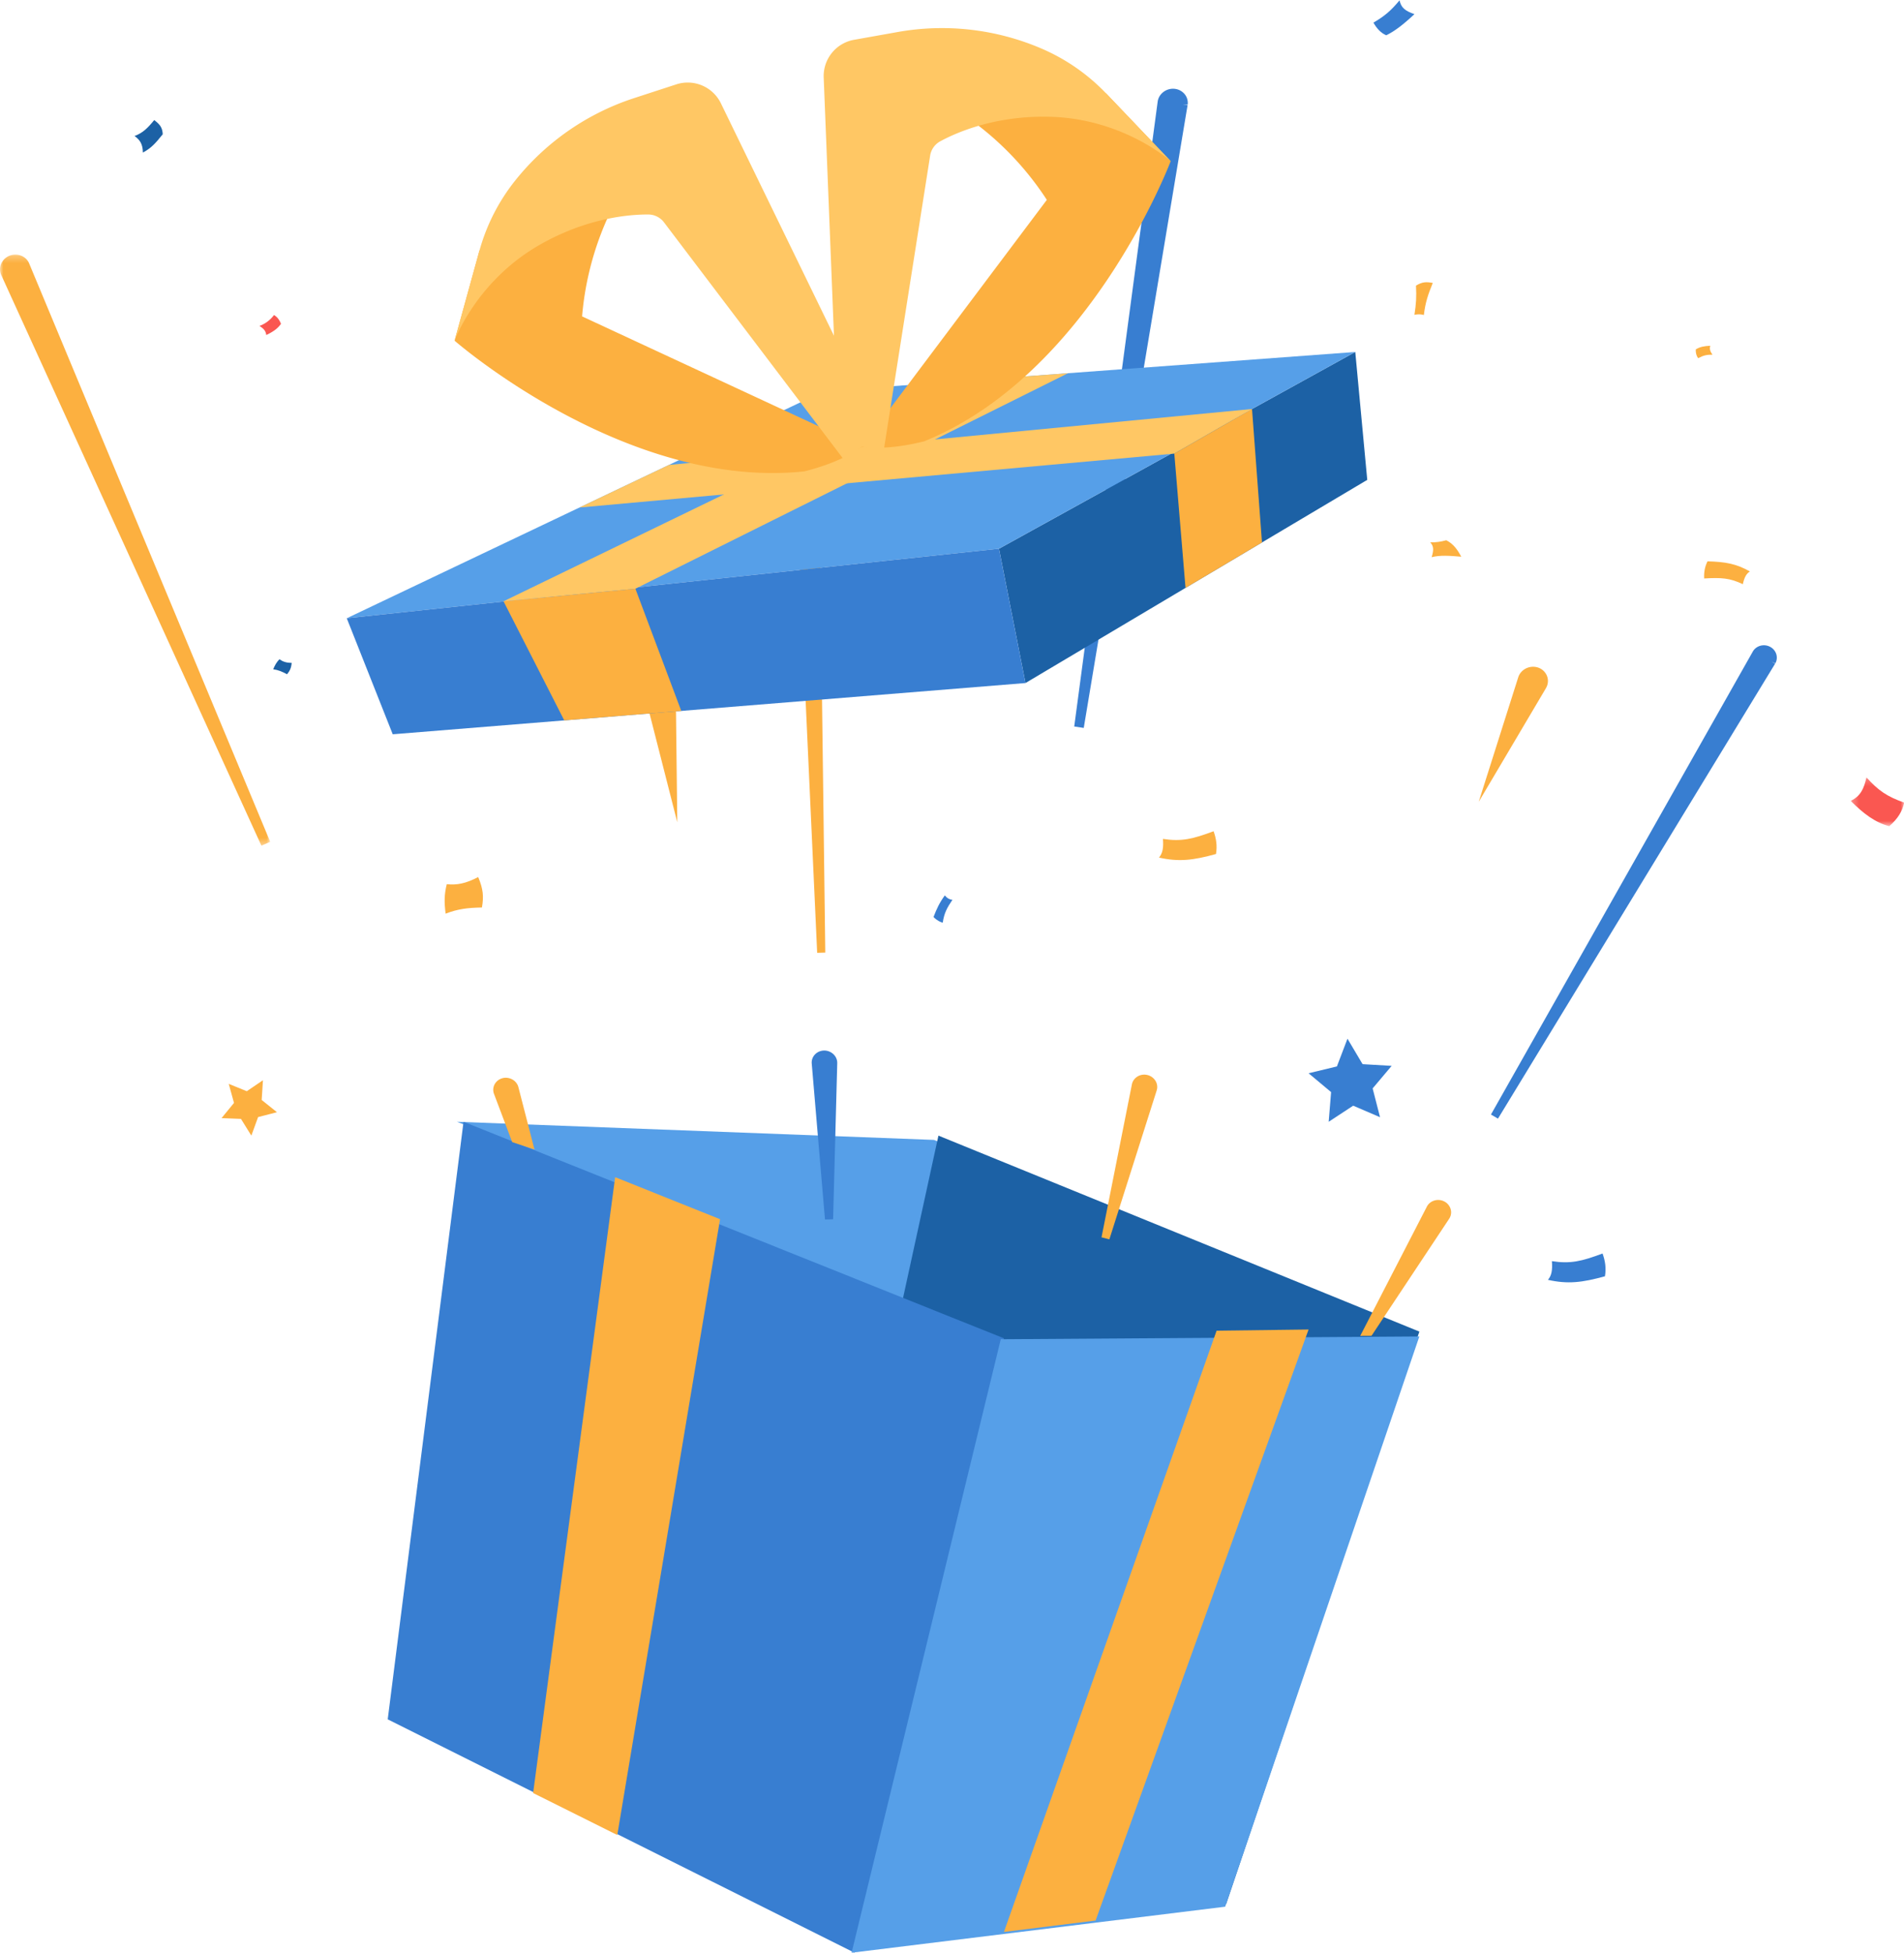 <svg xmlns="http://www.w3.org/2000/svg" xmlns:xlink="http://www.w3.org/1999/xlink" width="275" height="282" xmlns:v="https://vecta.io/nano"><style><![CDATA[.B{fill:#fcb040}.C{fill:#387ed1}.D{fill:#ffc764}.E{fill:#569fe8}.F{fill:#1c61a5}]]></style><defs><path id="A" d="M0 .263h39.027V85.62H0z"/><path id="B" d="M.285.212h7.718v7.05H.285z"/></defs><g fill="none" fill-rule="evenodd"><path d="M66 162l68.892 2.619L205 192.599l-60.737.401z" class="E"/><path d="M135.542 164L117 249.028 177.086 275 205 192.3z" class="F"/><path d="M56 248.295L123.415 282 145 193.27 66.95 162z" class="C"/><path d="M144.544 193.404L123 282l53.955-6.647L205 193z" class="E"/><path d="M145 279l13.24-1.646L189 192l-13.283.168zM77 258.938L88.848 170 104 176.07 89.157 265zM37.98 156l-.184 2.849 2.204 1.77-2.722.702-.975 2.679-1.498-2.416L32 161.47l1.797-2.195-.76-2.75 2.608 1.06z" class="B"/><path d="M189 154.993l4.093-.986 1.526-4.007 2.181 3.678 4.2.246-2.746 3.258 1.068 4.159-3.879-1.665-3.539 2.324.35-4.286z" class="C"/><path d="M118.216 61.199c-.049-.96-.912-1.727-1.908-1.706-.504.01-.985.22-1.318.577a1.667 1.667 0 0 0-.458 1.232l3.494 76.298 1.172-.034-.982-76.31v-.057z" class="B"/><path d="M120.92 153.357c-.081-.961-.982-1.696-1.971-1.642-.5.028-.973.252-1.293.62-.306.35-.454.794-.415 1.253l1.914 22.524 1.172-.034.598-22.535-.005-.186zM256.385 95.846l-.501-.304.53.256c.226-.404.277-.872.144-1.317a1.827 1.827 0 0 0-.923-1.085c-.897-.456-2-.137-2.472.696l-37.819 66.861 1.012.593 40.029-65.7z" class="C"/><path d="M208.531 173.472c-.906-.423-2.008-.072-2.445.783l-9.624 18.661 1.63-.01 11.213-16.897.095-.16a1.67 1.67 0 0 0 .095-1.322 1.828 1.828 0 0 0-.964-1.055zm-42.896-18.245l-.063-.011c-.975-.155-1.904.454-2.09 1.384l-4.387 22.09 1.134.29 6.832-21.495.047-.18a1.69 1.69 0 0 0-.266-1.29 1.89 1.89 0 0 0-1.207-.788m-90.813 1.604c-.339-.9-1.382-1.397-2.33-1.1a1.79 1.79 0 0 0-1.079.91 1.67 1.67 0 0 0-.06 1.34l2.625 6.953 3.218 1.074-2.32-8.999-.054-.178z" class="B"/><path d="M156.529 105.122l14.996-89.933-.684-.114.695.05a1.99 1.99 0 0 0-.421-1.515 2.167 2.167 0 0 0-1.496-.786 2.268 2.268 0 0 0-.705.048c-.878.2-1.588.91-1.709 1.807l-12.051 90.237 1.375.206z" class="C"/><g transform="translate(0 36.505)"><mask id="C" fill="#fff"><use xlink:href="#A"/></mask><path d="M37.753 85.62l1.274-.553L4.212 1.542l-.024-.06C3.77.562 2.719.092 1.719.32A2.2 2.2 0 0 0 .141 1.654 1.986 1.986 0 0 0 .18 3.216L37.753 85.62z" mask="url(#C)" class="B"/></g><path d="M223.288 99.374a2.46 2.46 0 0 0 .188-.422 1.987 1.987 0 0 0-.162-1.59 2.089 2.089 0 0 0-1.337-1.005 2.271 2.271 0 0 0-1.055-.011c-.754.171-1.402.715-1.64 1.467l-5.704 17.978 9.705-16.405.005-.012zM97.822 118.747l-.214-18.39v-.014a2.223 2.223 0 0 0-.063-.456c-.278-1.1-1.437-1.765-2.594-1.502l-.05.012a2.26 2.26 0 0 0-1.384 1.016 2.035 2.035 0 0 0-.232 1.547l4.537 17.787z" class="B"/><path fill="#fa5751" d="M38.458 48.382c.937-.449 1.641-.905 2.126-1.621-.263-.639-.555-.984-1.008-1.269a4.56 4.56 0 0 1-2.106 1.58c.606.378.905.693.988 1.31"/><path d="M211.054 80.398c-.484-.91-1.098-1.854-2.168-2.377-.837.217-1.415.318-2.308.301.51.57.515 1.099.2 2.14 1.281-.308 2.553-.212 4.276-.064m35.967-30.466c-.84.036-1.512.152-2.1.532-.008.558.098.908.345 1.265.752-.4 1.232-.516 2.073-.507-.331-.475-.454-.804-.318-1.29m-71.738 70.111c-3.008 1.123-4.622 1.52-7.317 1.106.1 1.271-.033 2.073-.572 2.697 2.88.645 4.938.397 8.236-.514.195-1.182.037-2.225-.347-3.29" class="B"/><path d="M231.461 181.023c-3.008 1.123-4.622 1.52-7.317 1.105.1 1.272-.033 2.074-.572 2.698 2.88.644 4.938.396 8.236-.514.195-1.182.037-2.225-.347-3.29" class="C"/><path d="M69.61 131.055c.275-1.636.177-2.655-.542-4.395-1.842.96-3.094 1.172-4.54 1.028-.374 1.514-.372 2.592-.167 4.257 1.762-.675 3.125-.85 5.249-.89" class="B"/><g transform="translate(267.027 112.054)"><mask id="D" fill="#fff"><use xlink:href="#B"/></mask><path fill="#fa5751" d="M.285 3.609C2.11 5.434 3.763 6.711 5.849 7.261 7.13 6.121 7.7 5.151 8.003 3.855 5.537 2.98 4.278 2.136 2.555.212 2.16 1.946 1.67 2.903.285 3.609" mask="url(#D)"/></g><path d="M137.56 129.947c-.407-.053-.752-.205-1.094-.644-.8 1.109-1.165 1.914-1.637 3.13.569.557 1.007.727 1.334.816.199-1.383.629-2.172 1.398-3.302" class="C"/><path d="M206.942 40.858c-.971-.175-1.521-.16-2.427.39.087 1.642.02 2.622-.224 4.212.58-.118 1.008-.075 1.36.032.223-1.834.596-2.93 1.29-4.634" class="B"/><path d="M19.436 19.635c.813.611 1.178 1.185 1.2 2.4 1.181-.63 1.809-1.32 2.87-2.648-.053-.951-.373-1.394-1.233-2.046-.922 1.131-1.66 1.878-2.837 2.294" class="F"/><path d="M246.138 83.54c2.445-.147 3.71-.077 5.583.826.212-.949.488-1.504 1.02-1.84-1.955-1.111-3.511-1.39-6.12-1.462-.407.818-.527 1.614-.483 2.476" class="B"/><path d="M202.142.048c-1.243 1.48-2.09 2.231-3.773 3.223.476.83 1.026 1.455 1.839 1.824 1.19-.556 2.484-1.555 4.083-3.052-1.326-.464-1.927-.915-2.15-1.995" class="C"/><path d="M41.46 97.373c.416-.514.585-.887.678-1.633-.83-.028-1.305-.2-1.78-.536-.428.453-.64.828-.897 1.446.744.113 1.252.32 1.998.723M195.745 50.83l-51.458 28.411 3.825 19.399 49.364-29.34z" class="F"/><path d="M195.745 50.83l-57.532 4.254-19.25 1.423-68.88 32.779 94.204-10.045z" class="E"/><path d="M56.723 106.04l91.389-7.4-3.826-19.399-94.202 10.045z" class="C"/><path d="M72.724 86.836l19.048-1.816 6.624 17.645-16.899 1.369z" class="B"/><path d="M72.724 86.836l65.489-31.752 16.038-1.186-62.48 31.122z" class="D"/><path d="M169.608 65.507l1.62 19.393 11.044-6.563-1.44-19.273z" class="B"/><path d="M180.831 59.064l-84.218 8.079-12.926 6.151 85.921-7.787z" class="D"/><path d="M65.657 49.2s24.724 21.614 50.519 18.872c5.869-1.472 8.327-3.604 8.327-3.604l-40.43-18.776a43.476 43.476 0 0 1 8.686-22.643c2.085-2.748-1.101-6.376-4.102-4.671l-10.02 5.693-9.391 12.132-3.59 12.996z" class="B"/><path d="M122.045 66.6L95.901 32.107a2.861 2.861 0 0 0-2.27-1.131c-2.698-.013-8.806.464-15.647 4.359-9.223 5.25-12.327 13.864-12.327 13.864l3.589-12.996a28.344 28.344 0 0 1 5.168-10.134 36.391 36.391 0 0 1 17.173-11.9l6.088-1.984a5.33 5.33 0 0 1 6.445 2.733l23.003 47.277-5.078 4.405z" class="D"/><path d="M169.087 23.27s-11.569 30.713-35.602 40.462c-5.869 1.471-9.044.751-9.044.751l26.755-35.62a43.555 43.555 0 0 0-18.367-15.86c-3.137-1.439-2.045-6.139 1.406-6.051l11.525.29 14.016 6.266 9.311 9.762z" class="B"/><path d="M127.616 65.203l6.728-42.733a2.856 2.856 0 0 1 1.467-2.068c2.371-1.284 7.98-3.745 15.852-3.538 10.613.278 17.424 6.406 17.424 6.406l-9.31-9.762a28.402 28.402 0 0 0-9.35-6.495 36.438 36.438 0 0 0-20.765-2.39l-6.305 1.124a5.322 5.322 0 0 0-4.388 5.448l2.088 52.52 6.56 1.488z" class="D"/></g></svg>